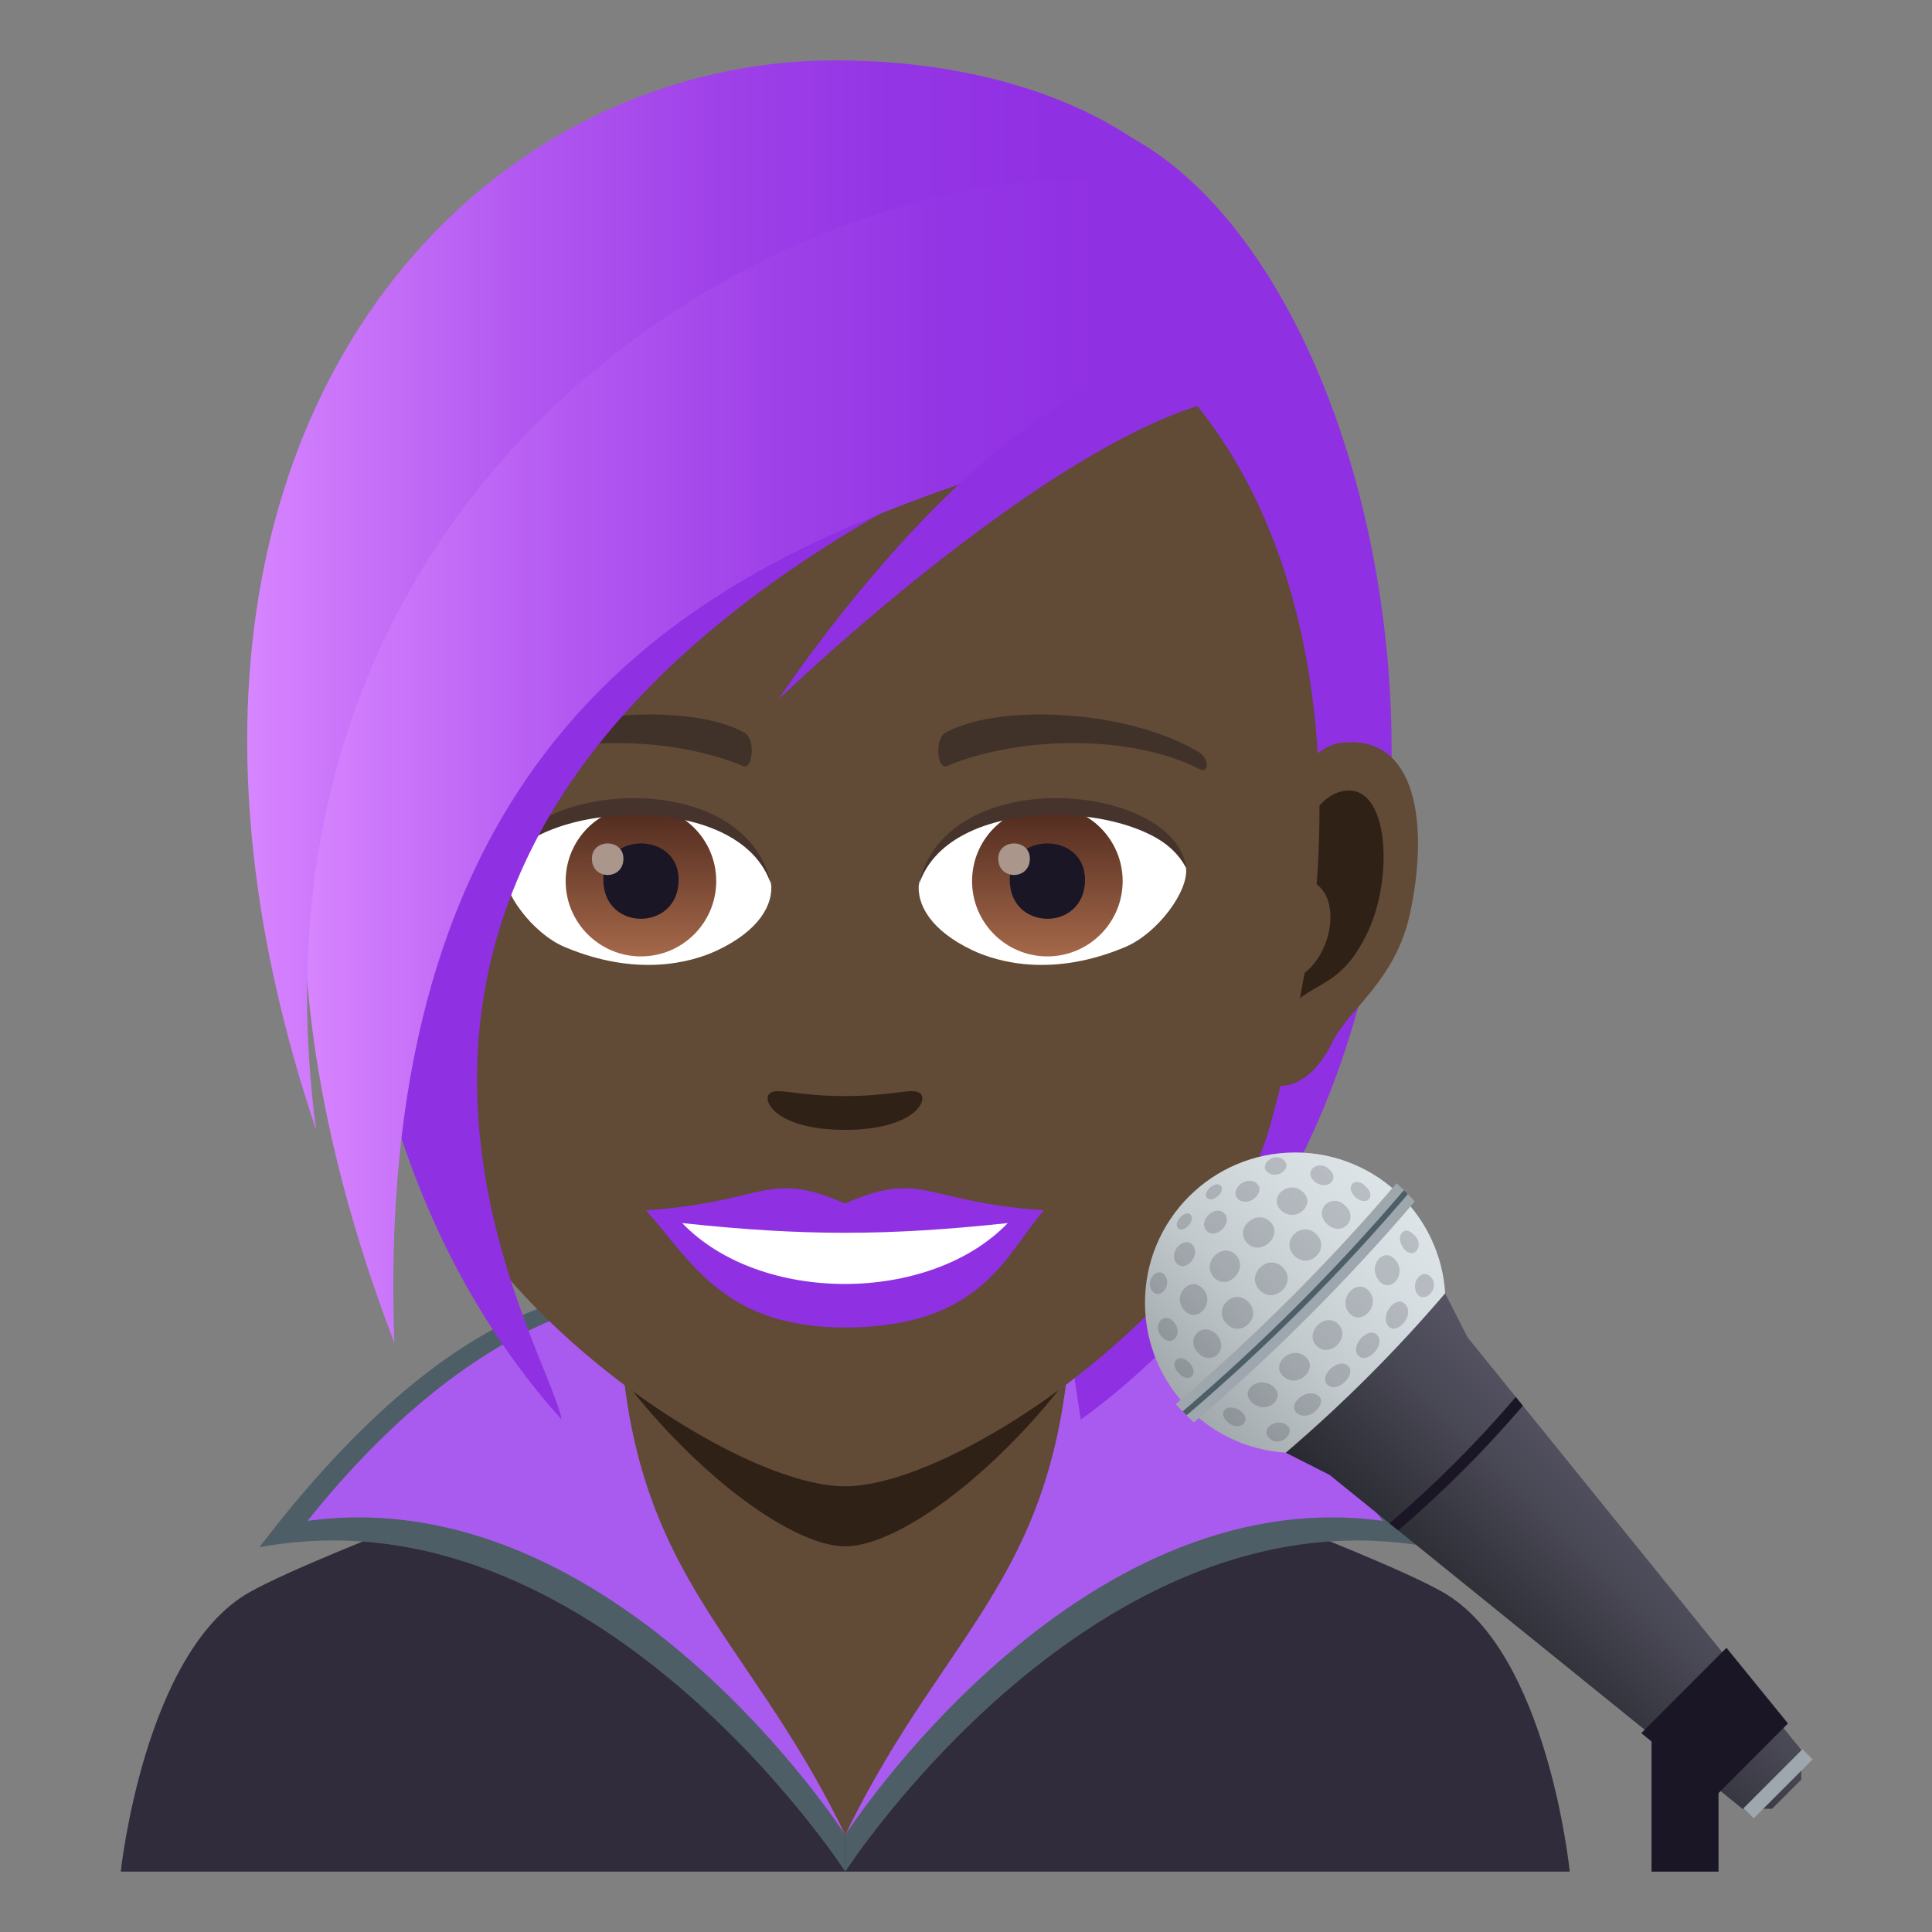 <?xml version="1.0" encoding="utf-8"?>
<!-- Generator: Adobe Illustrator 15.0.0, SVG Export Plug-In . SVG Version: 6.00 Build 0)  -->
<!DOCTYPE svg PUBLIC "-//W3C//DTD SVG 1.1//EN" "http://www.w3.org/Graphics/SVG/1.1/DTD/svg11.dtd">
<svg version="1.1" id="Layer_1" xmlns:x="http://ns.adobe.com/Extensibility/1.0/" xmlns:i="http://ns.adobe.com/AdobeIllustrator/10.0/" xmlns:graph="http://ns.adobe.com/Graphs/1.0/"
	 xmlns="http://www.w3.org/2000/svg" xmlns:xlink="http://www.w3.org/1999/xlink" xmlns:a="http://ns.adobe.com/AdobeSVGViewerExtensions/3.0/"
	 x="0px" y="0px" width="64px" height="64px" viewBox="0 0 64 64" enable-background="new 0 0 64 64" xml:space="preserve">
<rect x="0" y="0" width="64" height="64" fill="#808080" stroke="none"/>
<path fill="#302C3B" d="M8.254,52.752c2.402-1.365,12.363-4.969,12.363-4.969h14.836c0,0,9.961,3.596,12.352,4.965
	C51.273,54.732,52,62,52,62H4C4,62,4.773,54.729,8.254,52.752z"/>
<path fill="#614A36" d="M19.996,49.947c0,3.332,8.004,10.838,8.004,10.838s8.004-7.506,8.004-10.838v-8.035H19.996V49.947z"/>
<path fill="#4E5E67" d="M34.938,42.896c2.289,6.086-0.986,9.057-6.938,17.889V62c0,0,8.285-12.807,19.406-10.744
	C40.021,41.561,34.938,42.896,34.938,42.896z"/>
<path fill="#4E5E67" d="M21.064,42.896c0,0-5.084-1.336-12.471,8.359C19.715,49.193,28,62,28,62v-1.215
	C22.049,51.953,18.773,48.982,21.064,42.896z"/>
<path fill="#AA5BEF" d="M35.504,43.117C35.311,52.189,31.383,53.783,28,60.785c0,0,7.578-11.803,17.813-10.404
	C40.203,43.352,35.504,43.117,35.504,43.117z"/>
<path fill="#AA5BEF" d="M10.189,50.381C20.422,48.982,28,60.785,28,60.785c-3.383-7.002-7.311-8.596-7.504-17.668
	C20.496,43.117,15.799,43.352,10.189,50.381z"/>
<path fill="#302116" d="M17.512,39.281c1.23,5.951,7.723,11.943,10.488,11.943c2.764,0,9.256-5.992,10.488-11.943
	C39.08,36.418,16.92,36.418,17.512,39.281z"/>
<path fill="#9030E3" d="M37.516,4.578c-3.238,4.223-4.207,26.861-1.713,42.449C51.445,35.652,46.973,9.805,37.516,4.578z"/>
<path id="Path_2677_" fill="#614A36" d="M44.418,24.607c-2.543,0.309-4.379,8.824-2.781,11.07c0.225,0.314,1.535,0.816,2.508-1.168
	c0.537-1.098,2.09-2.014,2.57-4.279C47.332,27.328,46.947,24.303,44.418,24.607z"/>
<path id="Path_2676_" fill="#614A36" d="M11.566,24.607c2.543,0.309,4.379,8.824,2.779,11.07c-0.225,0.314-1.535,0.816-2.506-1.168
	c-0.539-1.098-2.092-2.014-2.572-4.279C8.652,27.328,9.037,24.301,11.566,24.607z"/>
<path id="Path_2675_" fill="#302116" d="M44.348,26.242c-0.662,0.207-1.387,1.219-1.779,2.898c2.32-0.498,1.74,3.365-0.275,3.438
	c0.018,0.389,0.045,0.789,0.092,1.207c0.971-1.408,1.957-0.842,2.936-2.941C46.201,28.953,45.992,25.725,44.348,26.242z"/>
<path id="Path_2674_" fill="#302116" d="M13.414,29.135c-0.393-1.676-1.115-2.686-1.777-2.893c-1.643-0.518-1.854,2.711-0.973,4.602
	c0.977,2.1,1.963,1.533,2.936,2.941c0.047-0.42,0.074-0.82,0.09-1.209C11.695,32.48,11.125,28.666,13.414,29.135z"/>
<path fill="#614A36" d="M27.992,8.236c-11.02,0-16.326,8.973-15.664,20.51c0.137,2.32,0.783,5.666,1.578,8.531
	c1.652,5.959,10.373,11.959,14.086,11.959c3.711,0,12.432-6,14.084-11.959c0.797-2.865,1.441-6.211,1.578-8.531
	C44.316,17.209,39.012,8.236,27.992,8.236z"/>
<path fill="#9030E3" d="M27.99,39.869c-2.582-1.135-2.602-0.045-6.588,0.223c1.496,1.697,2.598,3.883,6.586,3.883
	c4.58,0,5.354-2.48,6.594-3.883C30.592,39.824,30.574,38.734,27.99,39.869z"/>
<path fill="#FFFFFF" d="M22.598,40.516c2.604,2.707,8.217,2.672,10.785,0C29.377,40.945,26.607,40.945,22.598,40.516z"/>
<path fill="#403229" d="M39.699,24.908c-2.393-1.428-6.688-1.602-8.385-0.629c-0.361,0.195-0.266,1.227,0.047,1.098
	c2.422-1.01,6.115-1.059,8.391,0.107C40.055,25.639,40.063,25.115,39.699,24.908z"/>
<path fill="#403229" d="M16.283,24.908c2.393-1.428,6.686-1.602,8.389-0.629c0.359,0.195,0.264,1.227-0.049,1.098
	c-2.426-1.01-6.113-1.061-8.391,0.107C15.926,25.639,15.92,25.115,16.283,24.908z"/>
<path fill="#302116" d="M30.469,36.209c-0.264-0.186-0.879,0.1-2.479,0.1c-1.598,0-2.215-0.285-2.477-0.1
	c-0.314,0.221,0.186,1.219,2.477,1.219S30.783,36.432,30.469,36.209z"/>
<path id="Path_2673_" fill="#FFFFFF" d="M25.541,29.236c0.094,0.73-0.402,1.594-1.773,2.242c-0.869,0.412-2.68,0.896-5.061-0.107
	c-1.066-0.449-2.105-1.85-2.012-2.625C17.984,26.314,24.334,25.959,25.541,29.236z"/>
<linearGradient id="Oval_1_" gradientUnits="userSpaceOnUse" x1="-425.191" y1="477.442" x2="-425.191" y2="478.201" gradientTransform="matrix(6.57 0 0 -6.57 2814.78 3168.528)">
	<stop  offset="0" style="stop-color:#A6694A"/>
	<stop  offset="1" style="stop-color:#4F2A1E"/>
	<a:midPointStop  offset="0" style="stop-color:#A6694A"/>
	<a:midPointStop  offset="0.5" style="stop-color:#A6694A"/>
	<a:midPointStop  offset="1" style="stop-color:#4F2A1E"/>
</linearGradient>
<circle id="Oval_410_" fill="url(#Oval_1_)" cx="21.232" cy="29.188" r="2.494"/>
<path id="Path_2672_" fill="#1A1626" d="M19.986,29.141c0,1.727,2.494,1.727,2.494,0C22.48,27.539,19.986,27.539,19.986,29.141z"/>
<path id="Path_2671_" fill="#AB968C" d="M19.607,28.443c0,0.723,1.045,0.723,1.045,0C20.652,27.773,19.607,27.773,19.607,28.443z"/>
<path id="Path_2670_" fill="#45332C" d="M25.553,29.332c-1.014-3.254-7.918-2.773-8.857-0.586
	C17.043,25.943,24.689,25.205,25.553,29.332z"/>
<path id="Path_2669_" fill="#FFFFFF" d="M30.443,29.236c-0.094,0.73,0.402,1.594,1.771,2.242c0.871,0.412,2.682,0.896,5.061-0.107
	c1.068-0.449,2.107-1.85,2.014-2.625C38,26.314,31.65,25.959,30.443,29.236z"/>
<linearGradient id="Oval_2_" gradientUnits="userSpaceOnUse" x1="-425.84" y1="477.442" x2="-425.84" y2="478.201" gradientTransform="matrix(6.57 0 0 -6.57 2832.511 3168.528)">
	<stop  offset="0" style="stop-color:#A6694A"/>
	<stop  offset="1" style="stop-color:#4F2A1E"/>
	<a:midPointStop  offset="0" style="stop-color:#A6694A"/>
	<a:midPointStop  offset="0.5" style="stop-color:#A6694A"/>
	<a:midPointStop  offset="1" style="stop-color:#4F2A1E"/>
</linearGradient>
<circle id="Oval_409_" fill="url(#Oval_2_)" cx="34.695" cy="29.188" r="2.494"/>
<path id="Path_2668_" fill="#1A1626" d="M33.449,29.141c0,1.727,2.494,1.727,2.494,0C35.943,27.539,33.449,27.539,33.449,29.141z"/>
<path id="Path_2667_" fill="#AB968C" d="M33.068,28.443c0,0.723,1.047,0.723,1.047,0C34.115,27.773,33.068,27.773,33.068,28.443z"/>
<path id="Path_2666_" fill="#45332C" d="M30.434,29.332c1.01-3.252,7.91-2.787,8.855-0.586
	C38.939,25.943,31.295,25.205,30.434,29.332z"/>
<path fill="#9030E3" d="M35.17,14.027c-4.652-5.938-8.4-8.918-8.4-8.918c-16.115,2.58-20.055,28.676-8.166,41.918
	C18.133,44.244,6.283,26.494,35.17,14.027z"/>
<linearGradient id="SVGID_1_" gradientUnits="userSpaceOnUse" x1="10.055" y1="24.531" x2="41.593" y2="24.531">
	<stop  offset="0" style="stop-color:#D885FF"/>
	<stop  offset="0.071" style="stop-color:#CD79FB"/>
	<stop  offset="0.28" style="stop-color:#B359F1"/>
	<stop  offset="0.482" style="stop-color:#A042E9"/>
	<stop  offset="0.673" style="stop-color:#9435E5"/>
	<stop  offset="0.842" style="stop-color:#9030E3"/>
	<a:midPointStop  offset="0" style="stop-color:#D885FF"/>
	<a:midPointStop  offset="0.319" style="stop-color:#D885FF"/>
	<a:midPointStop  offset="0.842" style="stop-color:#9030E3"/>
</linearGradient>
<path fill="url(#SVGID_1_)" d="M40.848,8.037C32.953-2.266,0.055,10.609,13.064,44.484C11.764,8.932,47.111,19.316,40.848,8.037z"/>
<linearGradient id="SVGID_2_" gradientUnits="userSpaceOnUse" x1="8.189" y1="19.714" x2="39.893" y2="19.714">
	<stop  offset="0" style="stop-color:#D885FF"/>
	<stop  offset="0.071" style="stop-color:#CD79FB"/>
	<stop  offset="0.28" style="stop-color:#B359F1"/>
	<stop  offset="0.482" style="stop-color:#A042E9"/>
	<stop  offset="0.673" style="stop-color:#9435E5"/>
	<stop  offset="0.842" style="stop-color:#9030E3"/>
	<a:midPointStop  offset="0" style="stop-color:#D885FF"/>
	<a:midPointStop  offset="0.319" style="stop-color:#D885FF"/>
	<a:midPointStop  offset="0.842" style="stop-color:#9030E3"/>
</linearGradient>
<path fill="url(#SVGID_2_)" d="M27.678,2C14.93,2,3.078,15.426,10.471,37.428C7.188,12.43,31.871,2.922,39.893,6.813
	C37.885,4.006,33.414,2,27.678,2z"/>
<path fill="#9030E3" d="M25.787,23.17c0,0,12.281-11.855,17.213-9.865C36.236,7.221,25.787,23.17,25.787,23.17z"/>
<rect x="54.709" y="54.672" fill-rule="evenodd" clip-rule="evenodd" fill="#1A1626" width="2.219" height="7.328"/>
<linearGradient id="SVGID_3_" gradientUnits="userSpaceOnUse" x1="-276.055" y1="-157.428" x2="-249.054" y2="-157.428" gradientTransform="matrix(0.261 -0.261 0.261 0.261 152.396 15.748)">
	<stop  offset="0" style="stop-color:#A0A8AB"/>
	<stop  offset="0.024" style="stop-color:#A2AAAD"/>
	<stop  offset="0.429" style="stop-color:#C2CACD"/>
	<stop  offset="0.768" style="stop-color:#D6DDE1"/>
	<stop  offset="1" style="stop-color:#DDE4E8"/>
	<a:midPointStop  offset="0" style="stop-color:#A0A8AB"/>
	<a:midPointStop  offset="0.376" style="stop-color:#A0A8AB"/>
	<a:midPointStop  offset="1" style="stop-color:#DDE4E8"/>
</linearGradient>
<circle fill="url(#SVGID_3_)" cx="42.906" cy="43.154" r="4.977"/>
<path fill="#9EA7AD" d="M46.264,39.195c-2.244,2.627-4.691,5.074-7.318,7.318c0.09,0.107,0.494,0.512,0.604,0.604
	c2.627-2.244,5.074-4.691,7.318-7.318C46.775,39.691,46.371,39.285,46.264,39.195z"/>
<path fill="#4E5E67" d="M46.5,39.432c-2.244,2.627-4.691,5.074-7.318,7.318c0.014,0.029,0.1,0.117,0.131,0.131
	c2.627-2.244,5.074-4.691,7.318-7.318C46.617,39.531,46.529,39.443,46.5,39.432z"/>
<linearGradient id="SVGID_4_" gradientUnits="userSpaceOnUse" x1="69.939" y1="-57.597" x2="77.408" y2="-57.597" gradientTransform="matrix(0.707 -0.707 0.707 0.707 40.841 145.28)">
	<stop  offset="0" style="stop-color:#282930"/>
	<stop  offset="0.649" style="stop-color:#494855"/>
	<stop  offset="1" style="stop-color:#565463"/>
	<a:midPointStop  offset="0" style="stop-color:#282930"/>
	<a:midPointStop  offset="0.436" style="stop-color:#282930"/>
	<a:midPointStop  offset="1" style="stop-color:#565463"/>
</linearGradient>
<path fill="url(#SVGID_4_)" d="M47.873,42.842c-1.619,1.896-3.385,3.662-5.281,5.281c0.479,0.244,0.959,0.484,1.436,0.727
	c0,0,0.002-0.002,0.004-0.002l13.688,11.07h0.982l0.969-0.967l-0.002-0.982l-11.07-13.688c0-0.002,0.002-0.002,0.002-0.004
	C48.359,43.799,48.117,43.322,47.873,42.842z"/>
<path fill="#1A1626" d="M50.213,46.277c-1.283,1.502-2.682,2.902-4.186,4.186c0.098,0.078,0.193,0.156,0.291,0.234
	c1.48-1.268,2.861-2.648,4.129-4.129C50.369,46.471,50.291,46.373,50.213,46.277z"/>
<rect x="57.477" y="58.868" transform="matrix(0.707 -0.708 0.708 0.707 -24.556 58.971)" fill="#9EA7AD" width="2.758" height="0.476"/>
<polygon fill="#1A1626" points="57.191,54.586 54.371,57.412 56.865,59.463 59.229,57.092 "/>
<path opacity="0.2" fill="#302C3B" d="M42.609,47.197c0.346,0.225-0.172,0.768-0.533,0.471
	C41.707,47.365,42.246,46.953,42.609,47.197z"/>
<path opacity="0.2" fill="#302C3B" d="M43.66,46.227c0.346,0.232-0.256,0.865-0.658,0.611C42.572,46.551,43.273,45.949,43.66,46.227
	z"/>
<path opacity="0.2" fill="#302C3B" d="M44.662,45.252c0.277,0.27-0.322,0.881-0.658,0.645
	C43.625,45.613,44.338,44.936,44.662,45.252z"/>
<path opacity="0.2" fill="#302C3B" d="M45.646,44.254c0.236,0.336-0.373,0.938-0.645,0.658
	C44.686,44.588,45.363,43.875,45.646,44.254z"/>
<path opacity="0.2" fill="#302C3B" d="M46.59,43.252c0.254,0.402-0.379,1.004-0.613,0.658C45.699,43.523,46.301,42.822,46.59,43.252
	z"/>
<path opacity="0.2" fill="#302C3B" d="M47.418,42.326c0.297,0.361-0.244,0.879-0.473,0.533
	C46.703,42.496,47.115,41.957,47.418,42.326z"/>
<path opacity="0.2" fill="#302C3B" d="M41.127,46.764c0.379,0.336-0.129,0.697-0.475,0.326
	C40.289,46.744,40.729,46.439,41.127,46.764z"/>
<path opacity="0.2" fill="#302C3B" d="M46.84,40.902c0.373,0.346,0.01,0.854-0.326,0.475C46.189,40.979,46.494,40.539,46.84,40.902z
	"/>
<path opacity="0.2" fill="#302C3B" d="M42.172,45.928c0.461,0.387-0.213,0.947-0.672,0.553
	C41.016,46.092,41.68,45.535,42.172,45.928z"/>
<path opacity="0.2" fill="#302C3B" d="M43.254,44.951c0.439,0.404-0.26,1.047-0.723,0.66C42.045,45.211,42.785,44.523,43.254,44.951
	z"/>
<path opacity="0.2" fill="#302C3B" d="M44.344,43.875c0.406,0.438-0.281,1.125-0.719,0.719C43.162,44.16,43.91,43.412,44.344,43.875
	z"/>
<path opacity="0.2" fill="#302C3B" d="M45.361,42.781c0.385,0.463-0.256,1.162-0.66,0.721
	C44.275,43.033,44.961,42.293,45.361,42.781z"/>
<path opacity="0.2" fill="#302C3B" d="M46.23,41.748c0.395,0.459-0.168,1.137-0.553,0.674C45.283,41.93,45.842,41.266,46.23,41.748z
	"/>
<path opacity="0.2" fill="#302C3B" d="M39.395,45.133c0.352,0.385-0.016,0.715-0.336,0.363
	C38.705,45.174,39.018,44.775,39.395,45.133z"/>
<path opacity="0.2" fill="#302C3B" d="M45.246,39.309c0.352,0.32,0.021,0.688-0.361,0.336
	C44.527,39.268,44.924,38.953,45.246,39.309z"/>
<path opacity="0.2" fill="#302C3B" d="M40.293,44.201c0.463,0.492-0.166,1.082-0.598,0.617C39.24,44.377,39.813,43.73,40.293,44.201
	z"/>
<path opacity="0.2" fill="#302C3B" d="M41.35,43.125c0.488,0.504-0.244,1.219-0.715,0.727C40.156,43.373,40.855,42.635,41.35,43.125
	z"/>
<path opacity="0.2" fill="#302C3B" d="M42.492,41.982c0.498,0.496-0.264,1.258-0.76,0.76C41.24,42.246,41.996,41.49,42.492,41.982z"
	/>
<path opacity="0.2" fill="#302C3B" d="M43.604,40.885c0.49,0.471-0.225,1.205-0.727,0.715
	C42.387,41.105,43.123,40.406,43.604,40.885z"/>
<path opacity="0.2" fill="#302C3B" d="M44.568,39.945c0.467,0.432-0.123,1.061-0.617,0.598C43.48,40.063,44.129,39.49,44.568,39.945
	z"/>
<path opacity="0.2" fill="#302C3B" d="M38.885,43.789c0.336,0.4-0.068,0.871-0.396,0.496C38.143,43.932,38.537,43.41,38.885,43.789z
	"/>
<path opacity="0.2" fill="#302C3B" d="M39.852,42.693c0.434,0.49-0.221,1.184-0.631,0.701C38.809,42.934,39.42,42.227,39.852,42.693
	z"/>
<path opacity="0.2" fill="#302C3B" d="M40.932,41.566c0.463,0.471-0.281,1.23-0.723,0.744
	C39.779,41.844,40.477,41.115,40.932,41.566z"/>
<path opacity="0.2" fill="#302C3B" d="M42.061,40.459c0.486,0.441-0.273,1.186-0.744,0.723
	C40.863,40.729,41.594,40.029,42.061,40.459z"/>
<path opacity="0.2" fill="#302C3B" d="M43.145,39.471c0.484,0.41-0.211,1.064-0.701,0.631
	C41.979,39.672,42.684,39.057,43.145,39.471z"/>
<path opacity="0.2" fill="#302C3B" d="M44.035,38.738c0.375,0.328-0.096,0.732-0.496,0.396C43.16,38.787,43.68,38.393,44.035,38.738
	z"/>
<path opacity="0.2" fill="#302C3B" d="M38.59,42.248c0.25,0.334-0.174,0.844-0.43,0.506C37.91,42.432,38.348,41.932,38.59,42.248z"
	/>
<path opacity="0.2" fill="#302C3B" d="M39.504,41.242c0.299,0.344-0.26,0.953-0.543,0.588
	C38.695,41.484,39.225,40.922,39.504,41.242z"/>
<path opacity="0.2" fill="#302C3B" d="M40.545,40.184c0.334,0.309-0.273,0.916-0.582,0.582
	C39.676,40.453,40.23,39.898,40.545,40.184z"/>
<path opacity="0.2" fill="#302C3B" d="M41.609,39.184c0.365,0.283-0.242,0.84-0.588,0.543C40.699,39.447,41.262,38.92,41.609,39.184
	z"/>
<path opacity="0.2" fill="#302C3B" d="M42.504,38.41c0.338,0.256-0.174,0.678-0.506,0.43C41.682,38.6,42.182,38.16,42.504,38.41z"/>
<path opacity="0.2" fill="#302C3B" d="M39.438,40.238c0.182,0.197-0.26,0.654-0.426,0.432
	C38.869,40.467,39.277,40.063,39.438,40.238z"/>
<path opacity="0.2" fill="#302C3B" d="M40.422,39.262c0.221,0.166-0.236,0.607-0.434,0.426
	C39.813,39.527,40.217,39.117,40.422,39.262z"/>
</svg>
